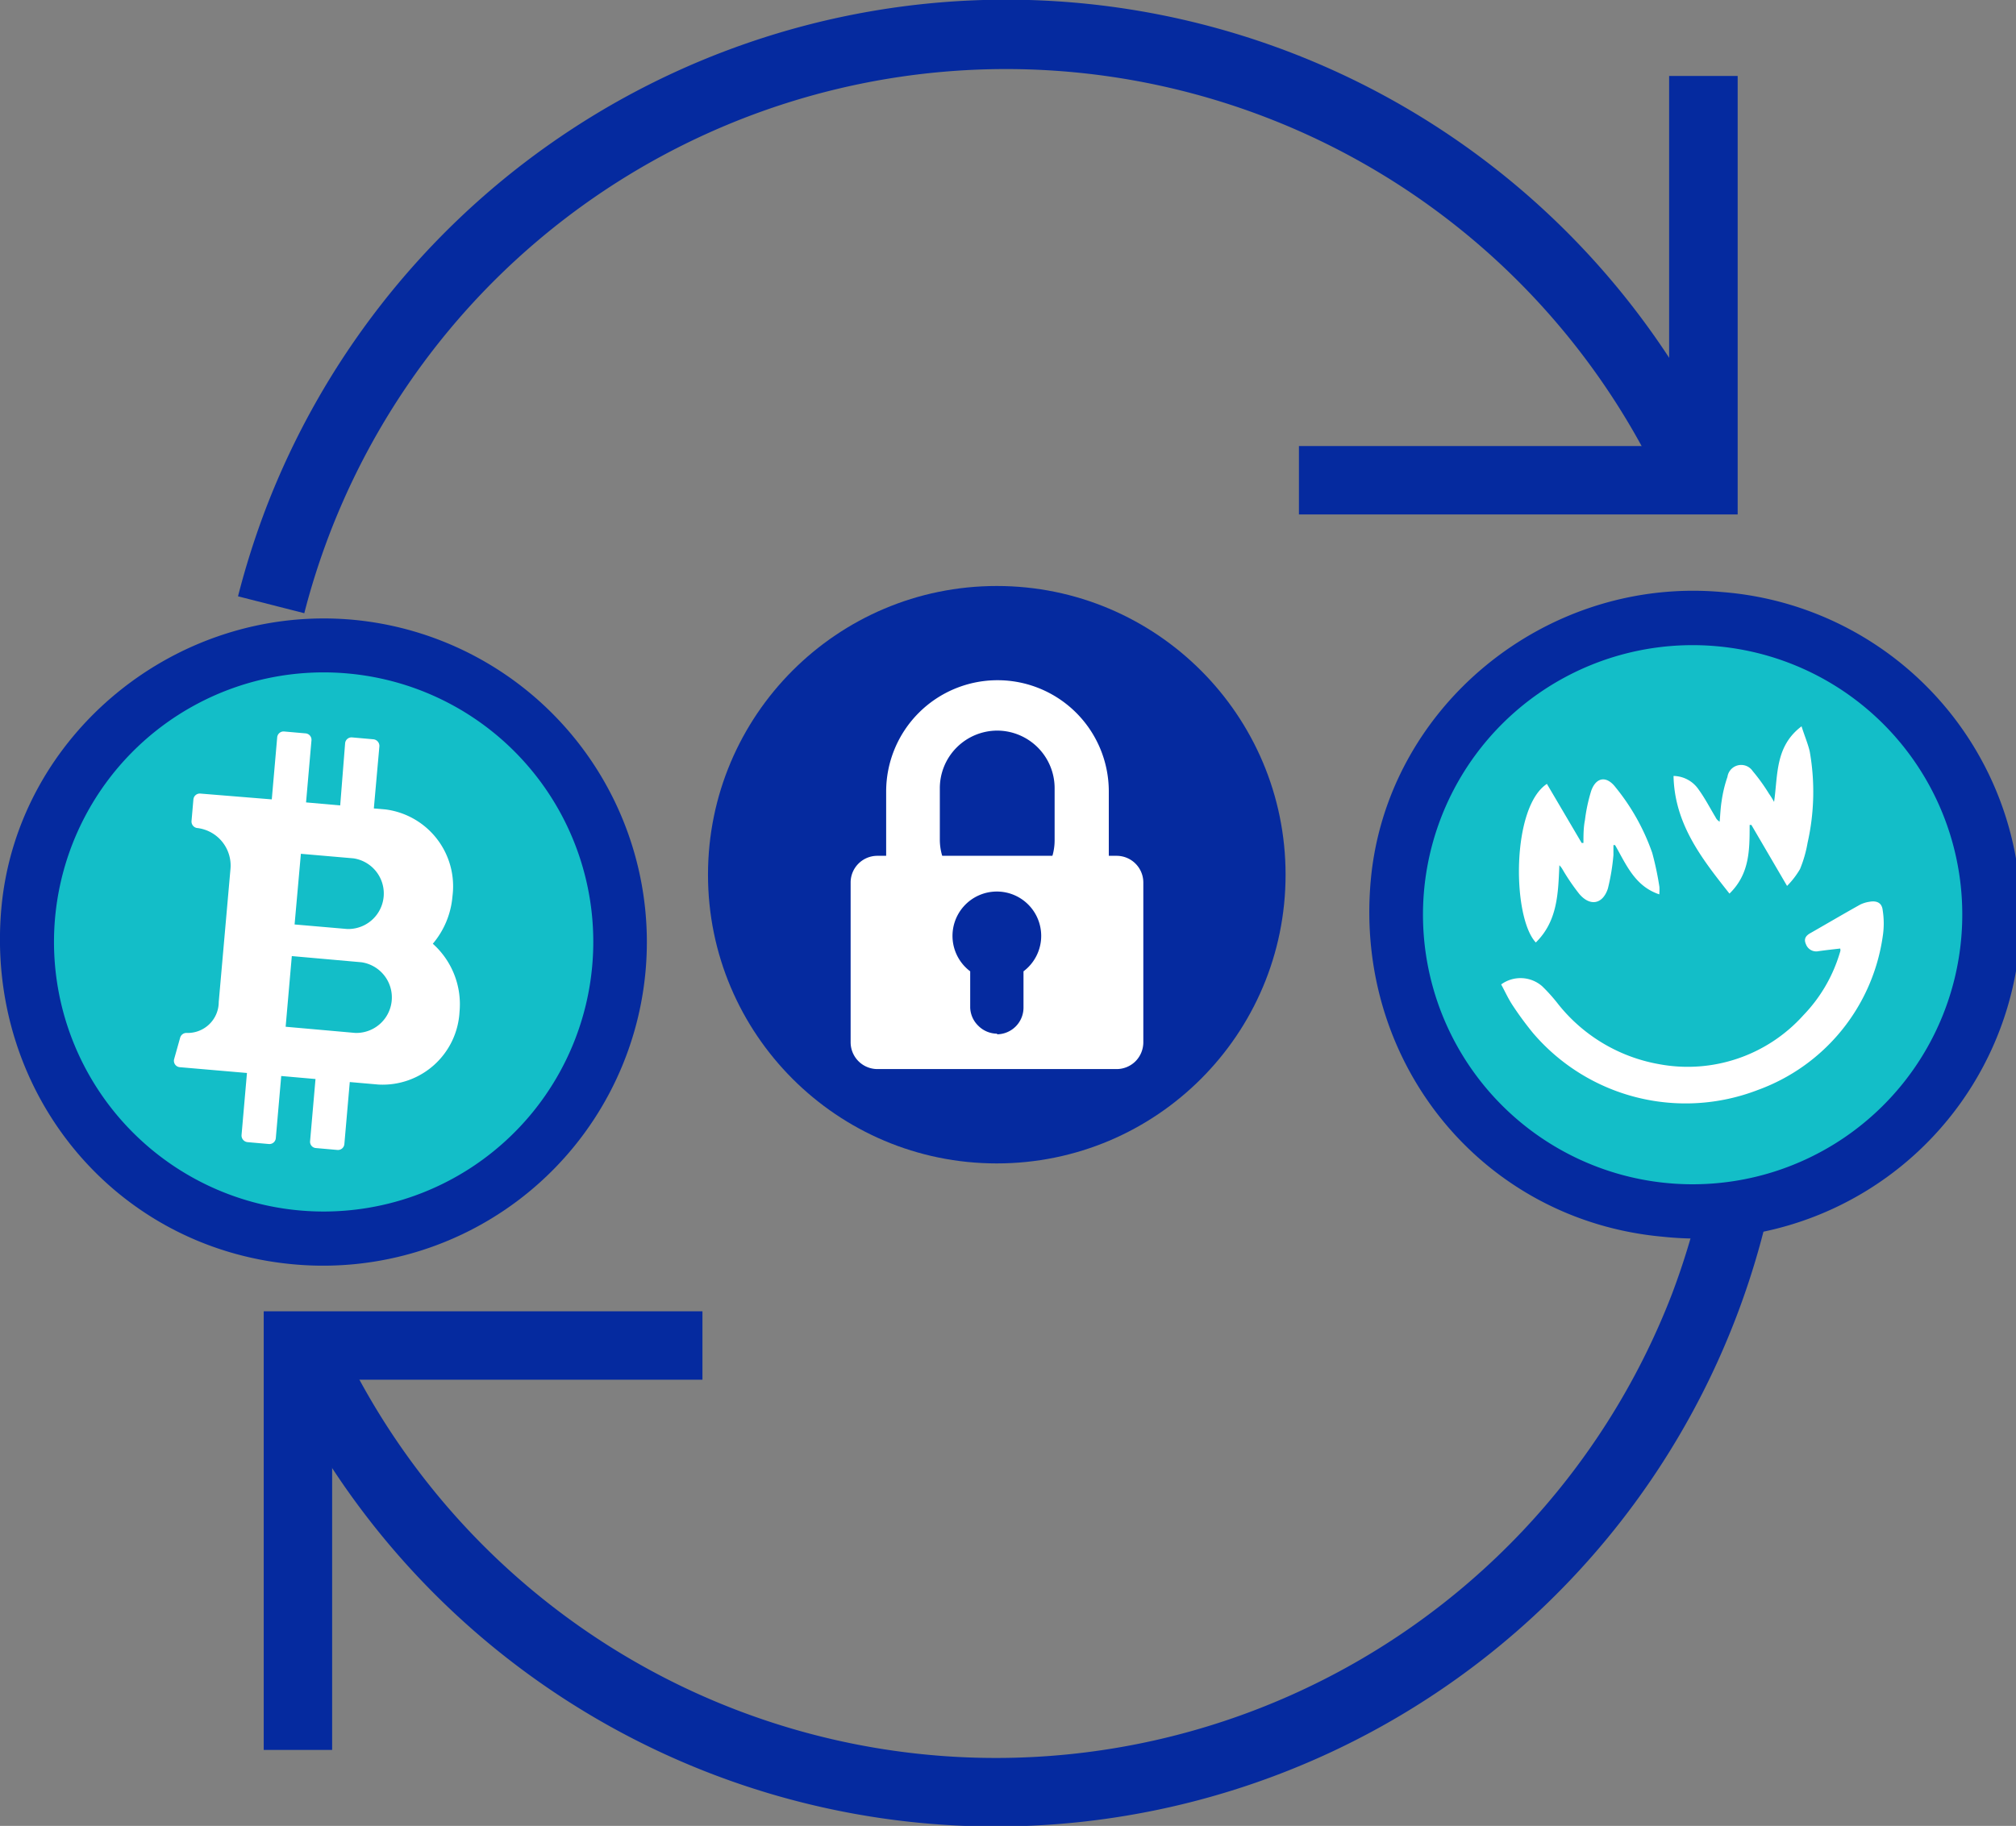 <svg xmlns="http://www.w3.org/2000/svg" viewBox="0 0 160 144.95"><rect x="0" y="0" width="160" height="144.95" fill="#808080" stroke="none"/><defs><style>.cls-1{fill:#052a9f;}.cls-2{fill:#13bec8;}.cls-3{fill:#fff;}</style></defs><title>preserving</title><g id="Слой_2" data-name="Слой 2"><g id="content"><path class="cls-1" d="M24.15,48.68l-5.26-1.34a64.26,64.26,0,0,1,2.22-7,62.92,62.92,0,0,1,116.16-3.17l-5,2.23A57.49,57.49,0,0,0,24.15,48.68Z"/><polygon class="cls-1" points="137.91 40.84 103.09 40.84 103.09 35.41 132.47 35.41 132.47 6.03 137.91 6.03 137.91 40.84"/><path class="cls-1" d="M79,145a63,63,0,0,1-57.43-37.2l5-2.22a57.5,57.5,0,0,0,106.14-2.89,59.61,59.61,0,0,0,2-6.37L140,97.61A62.92,62.92,0,0,1,79,145Z"/><polygon class="cls-1" points="26.36 138.92 20.93 138.92 20.93 104.1 55.75 104.1 55.75 109.53 26.36 109.53 26.36 138.92"/><path class="cls-1" d="M28,49.2C14,47.94,1.36,58.34.11,72.08c-1.31,14.51,8.9,27,23.18,28.29A25.69,25.69,0,1,0,28,49.2Z"/><path class="cls-2" d="M27.66,53.47A21.4,21.4,0,1,0,47,76.69,21.39,21.39,0,0,0,27.66,53.47Z"/><path class="cls-3" d="M34.35,74.92a6.68,6.68,0,0,0,1.56-3.77,6.15,6.15,0,0,0-5.3-6.89l-.94-.08.44-4.93a.53.53,0,0,0-.47-.56l-1.7-.15a.51.51,0,0,0-.55.47L27,63.94l-2.71-.24.43-4.93a.51.51,0,0,0-.47-.55l-1.7-.15a.51.51,0,0,0-.55.46l-.43,4.93L15.91,63a.51.51,0,0,0-.56.46l-.15,1.72a.52.52,0,0,0,.42.55A3,3,0,0,1,18.29,69l-.93,10.54A2.46,2.46,0,0,1,14.79,82a.52.52,0,0,0-.49.37l-.48,1.71a.51.51,0,0,0,.44.64l5.34.46-.43,4.93a.53.53,0,0,0,.47.56l1.7.15a.51.51,0,0,0,.55-.47l.43-4.93,2.72.24-.43,4.93a.5.5,0,0,0,.46.55l1.7.15a.51.51,0,0,0,.56-.46l.43-4.93,2.29.2a6.11,6.11,0,0,0,6.42-5.77A6.44,6.44,0,0,0,34.35,74.92ZM23.88,67.78l4.16.36a2.82,2.82,0,0,1-.49,5.61l-4.17-.36ZM28.19,82l-5.52-.49.49-5.61,5.52.49A2.82,2.82,0,0,1,28.19,82Z"/><path class="cls-1" d="M136.66,47c-14-1.25-26.63,9.15-27.87,22.89-1.32,14.51,8.89,27,23.18,28.29A25.7,25.7,0,1,0,136.66,47Z"/><path class="cls-2" d="M136.34,51.31a21.4,21.4,0,1,0,19.31,23.21A21.38,21.38,0,0,0,136.34,51.31Z"/><path class="cls-3" d="M146.05,75.3c-.59.07-1.16.13-1.72.21a.87.87,0,0,1-1-.55c-.2-.44,0-.7.4-.91,1.31-.75,2.6-1.51,3.91-2.24a2.51,2.51,0,0,1,.72-.22c.59-.11,1,.08,1.06.67a6.73,6.73,0,0,1,0,2.1,15.28,15.28,0,0,1-9.91,12.17A15.92,15.92,0,0,1,121.66,82a26.2,26.2,0,0,1-1.61-2.19c-.35-.53-.61-1.11-.91-1.66a2.61,2.61,0,0,1,3.25.14,13.45,13.45,0,0,1,1.28,1.43,13.15,13.15,0,0,0,8,4.76,12.34,12.34,0,0,0,11.46-3.89A12.08,12.08,0,0,0,146,75.7a2.33,2.33,0,0,0,.07-.25S146.06,75.38,146.05,75.3Z"/><path class="cls-3" d="M131.69,71c-1.95-.65-2.63-2.38-3.51-3.91l-.13,0c0,.26,0,.53,0,.79a16.78,16.78,0,0,1-.44,2.66c-.41,1.25-1.41,1.43-2.26.44A16.69,16.69,0,0,1,124,69a1.62,1.62,0,0,0-.24-.31c-.1,2.21-.13,4.42-1.87,6.13-1.88-2-1.95-10.73.88-12.59l2.76,4.69.14,0c0-.61,0-1.22.12-1.82a13.25,13.25,0,0,1,.5-2.33c.39-1.08,1.21-1.2,1.92-.28a17.21,17.21,0,0,1,2.92,5.22,24.42,24.42,0,0,1,.57,2.7A4.66,4.66,0,0,1,131.69,71Z"/><path class="cls-3" d="M141.83,70.33,139,65.49l-.14,0c0,2,0,3.89-1.6,5.45-2.22-2.8-4.36-5.54-4.44-9.34a2.46,2.46,0,0,1,2,1.09c.5.69.89,1.45,1.33,2.18a.8.8,0,0,0,.33.36c.05-.55.07-1.11.16-1.65a10.23,10.23,0,0,1,.46-1.91,1.1,1.1,0,0,1,2-.46A14.87,14.87,0,0,1,140.39,63a7.31,7.31,0,0,1,.41.66c.31-2.14.07-4.41,2.18-6,.24.76.51,1.39.65,2a18.39,18.39,0,0,1-.17,7.24,9.84,9.84,0,0,1-.6,2.09A6.59,6.59,0,0,1,141.83,70.33Z"/><circle class="cls-1" cx="79.11" cy="69.44" r="22.92"/><path class="cls-3" d="M74.59,66.68V62.6A4.57,4.57,0,0,1,79.14,58h0A4.57,4.57,0,0,1,83.7,62.6v4.08a4.46,4.46,0,0,1-.46,2H88V62.83A8.83,8.83,0,0,0,79.14,54h0a8.84,8.84,0,0,0-8.81,8.81v5.82h4.72A4.46,4.46,0,0,1,74.59,66.68Z"/><path class="cls-3" d="M69.6,68.65h19A1.25,1.25,0,0,1,90,70.06V82.75a1.25,1.25,0,0,1-1.41,1.41h-19a1.25,1.25,0,0,1-1.41-1.41V70.06a1.25,1.25,0,0,1,1.41-1.41Z"/><path class="cls-3" d="M88.63,84.87h-19a2.13,2.13,0,0,1-2.12-2.12V70.05a2.12,2.12,0,0,1,2.12-2.11h19a2.12,2.12,0,0,1,2.11,2.11V82.74a2.15,2.15,0,0,1-.61,1.5,2.13,2.13,0,0,1-1.5.63Z"/><path class="cls-3" d="M80.56,79.93V76.72a2.82,2.82,0,1,0-2.82,0v3.21a1.41,1.41,0,1,0,2.82,0Z"/><path class="cls-1" d="M79.15,82.06a2.12,2.12,0,0,1-1.5-.62A2.1,2.1,0,0,1,77,80V77.11a3.52,3.52,0,1,1,4.23,0V80a2.12,2.12,0,0,1-2.11,2.11Z"/></g></g></svg>